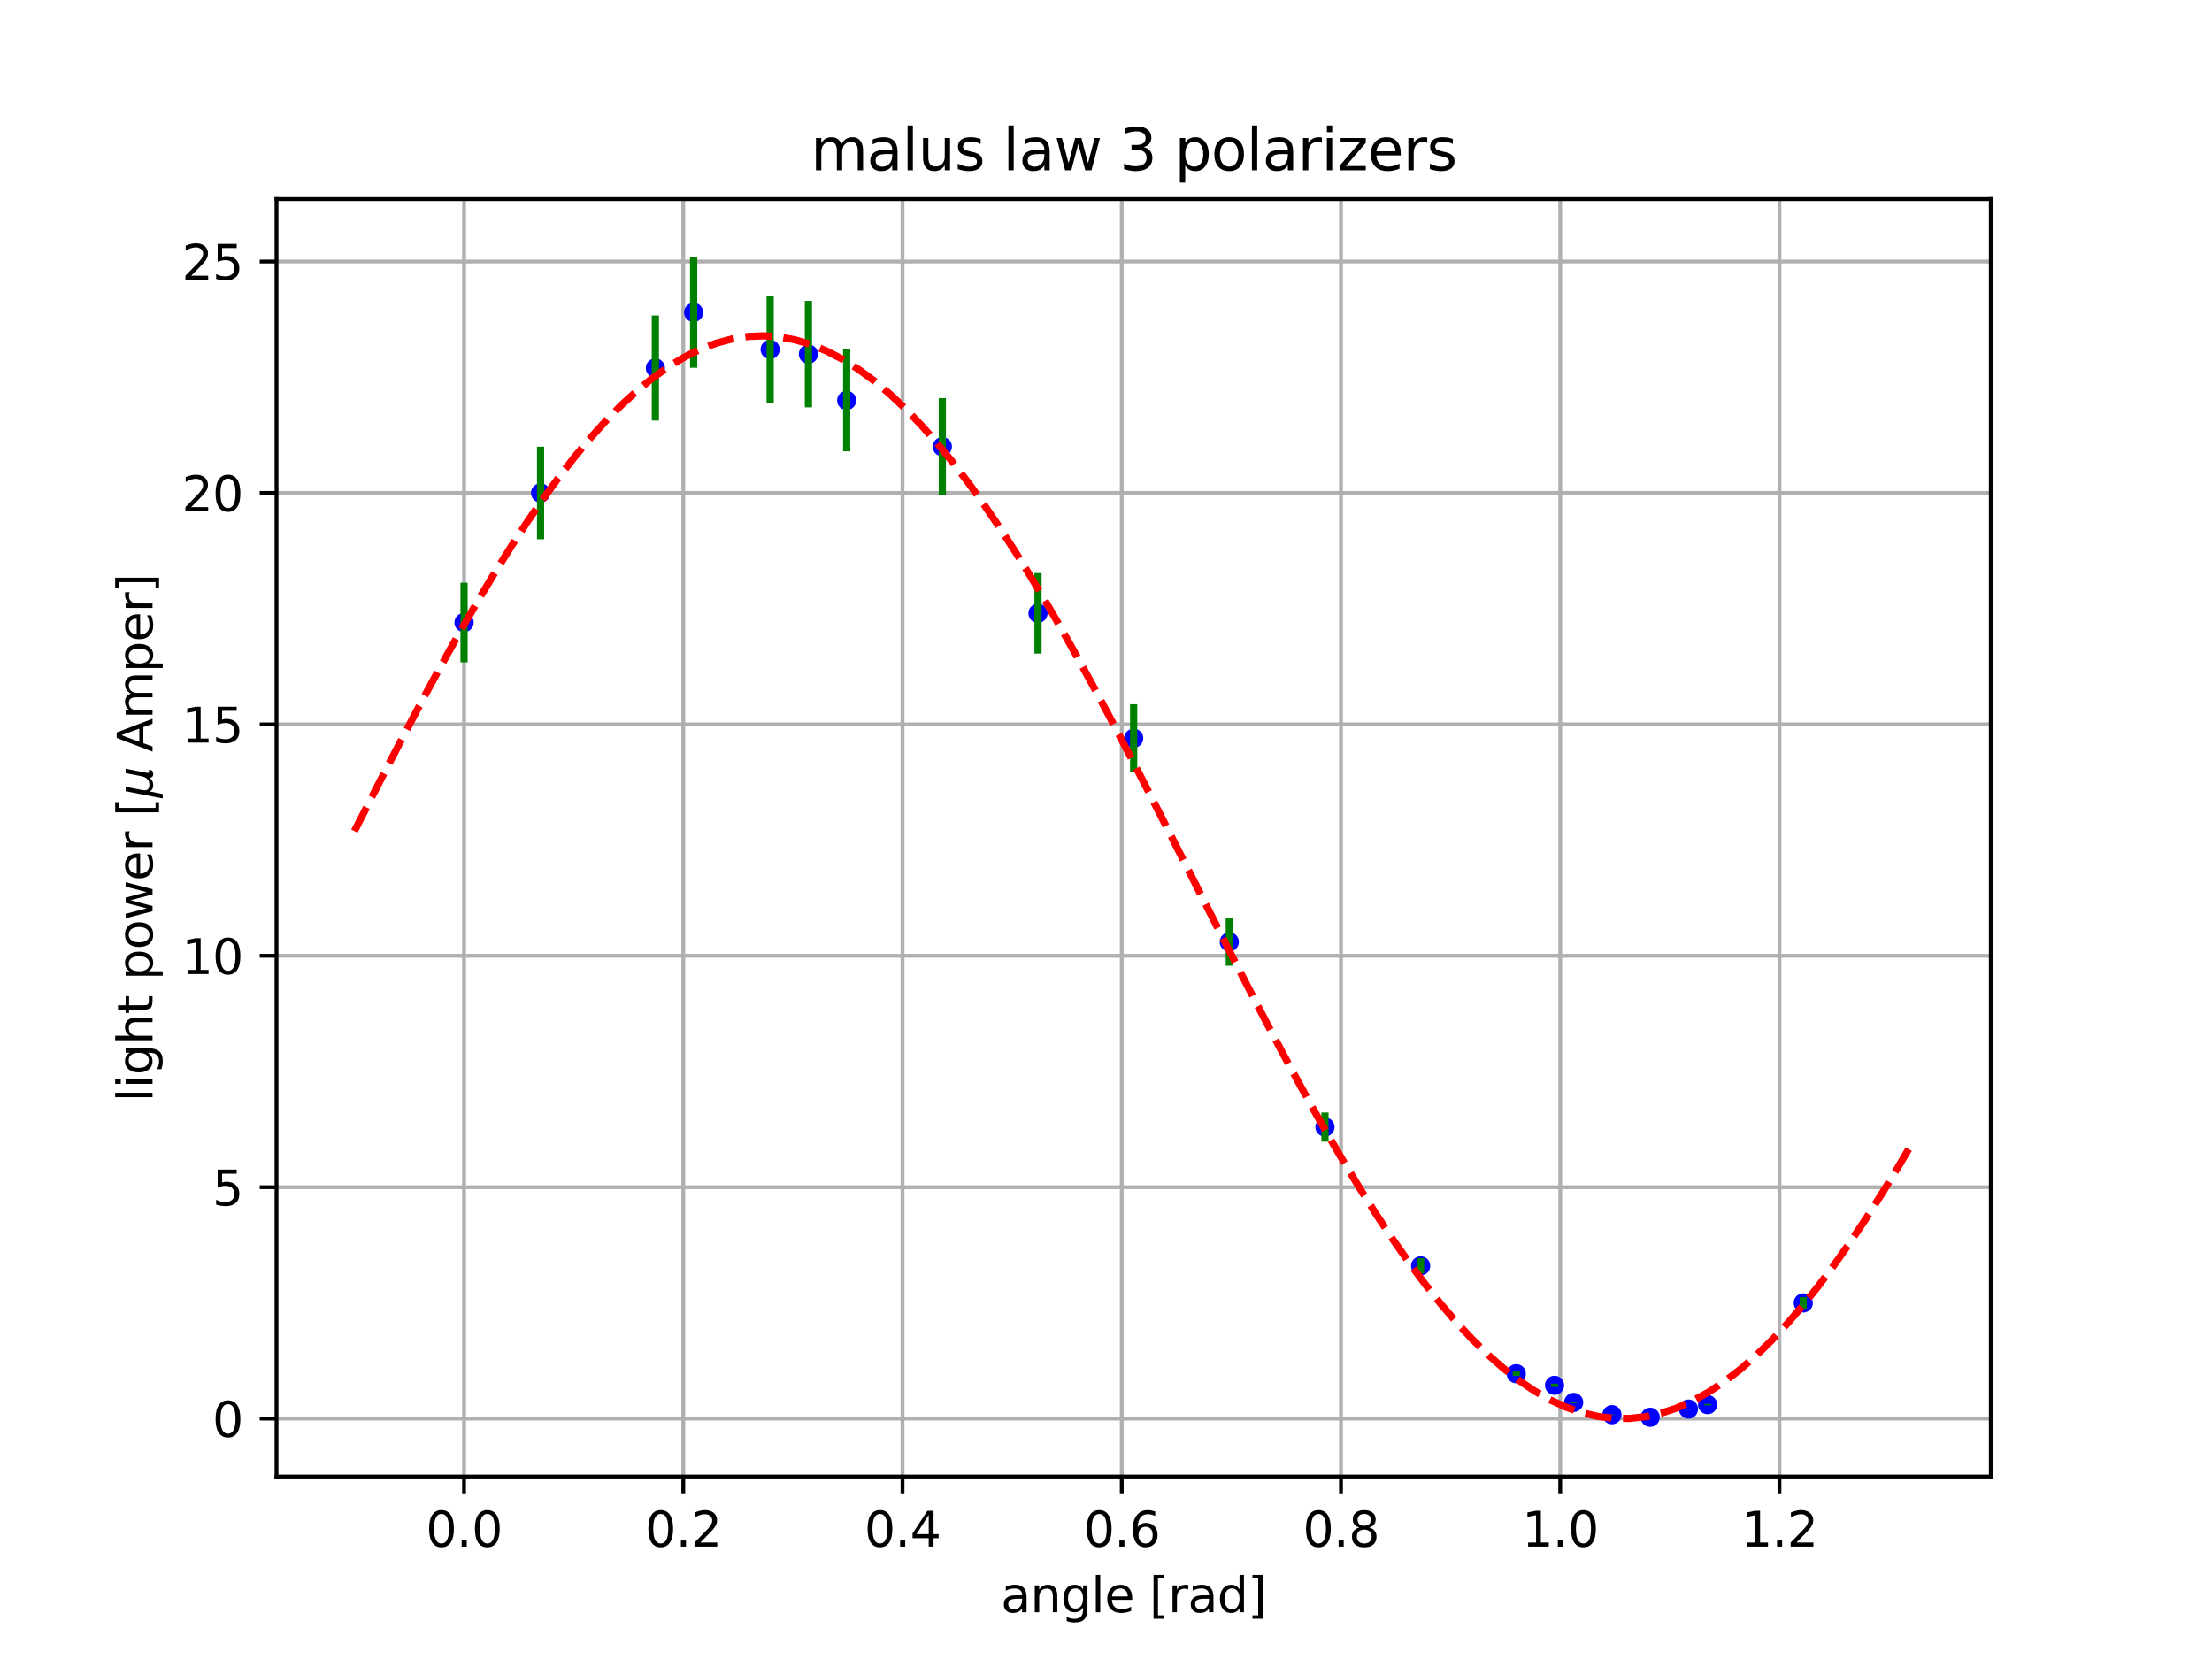 <?xml version="1.0" encoding="utf-8" standalone="no"?>
<!DOCTYPE svg PUBLIC "-//W3C//DTD SVG 1.1//EN"
  "http://www.w3.org/Graphics/SVG/1.1/DTD/svg11.dtd">
<svg xmlns:xlink="http://www.w3.org/1999/xlink" width="460.8pt" height="345.6pt" viewBox="0 0 460.8 345.6" xmlns="http://www.w3.org/2000/svg" version="1.1">
 <defs>
  <style type="text/css">*{stroke-linejoin: round; stroke-linecap: butt}</style>
 </defs>
 <g id="figure_1">
  <g id="patch_1">
   <path d="M 0 345.6 
L 460.8 345.6 
L 460.8 0 
L 0 0 
z
" style="fill: #ffffff"/>
  </g>
  <g id="axes_1">
   <g id="patch_2">
    <path d="M 57.6 307.584 
L 414.72 307.584 
L 414.72 41.472 
L 57.6 41.472 
z
" style="fill: #ffffff"/>
   </g>
   <g id="matplotlib.axis_1">
    <g id="xtick_1">
     <g id="line2d_1">
      <path d="M 96.668 307.584 
L 96.668 41.472 
" clip-path="url(#p6c8e87359f)" style="fill: none; stroke: #b0b0b0; stroke-width: 0.8; stroke-linecap: square"/>
     </g>
     <g id="line2d_2">
      <defs>
       <path id="m360d49ce2a" d="M 0 0 
L 0 3.5 
" style="stroke: #000000; stroke-width: 0.8"/>
      </defs>
      <g>
       <use xlink:href="#m360d49ce2a" x="96.668" y="307.584" style="stroke: #000000; stroke-width: 0.8"/>
      </g>
     </g>
     <g id="text_1">
      <!-- 0.0 -->
      <g transform="translate(88.716 322.182) scale(0.1 -0.1)">
       <defs>
        <path id="DejaVuSans-30" d="M 2034 4250 
Q 1547 4250 1301 3770 
Q 1056 3291 1056 2328 
Q 1056 1369 1301 889 
Q 1547 409 2034 409 
Q 2525 409 2770 889 
Q 3016 1369 3016 2328 
Q 3016 3291 2770 3770 
Q 2525 4250 2034 4250 
z
M 2034 4750 
Q 2819 4750 3233 4129 
Q 3647 3509 3647 2328 
Q 3647 1150 3233 529 
Q 2819 -91 2034 -91 
Q 1250 -91 836 529 
Q 422 1150 422 2328 
Q 422 3509 836 4129 
Q 1250 4750 2034 4750 
z
" transform="scale(0.016)"/>
        <path id="DejaVuSans-2e" d="M 684 794 
L 1344 794 
L 1344 0 
L 684 0 
L 684 794 
z
" transform="scale(0.016)"/>
       </defs>
       <use xlink:href="#DejaVuSans-30"/>
       <use xlink:href="#DejaVuSans-2e" x="63.623"/>
       <use xlink:href="#DejaVuSans-30" x="95.41"/>
      </g>
     </g>
    </g>
    <g id="xtick_2">
     <g id="line2d_3">
      <path d="M 142.338 307.584 
L 142.338 41.472 
" clip-path="url(#p6c8e87359f)" style="fill: none; stroke: #b0b0b0; stroke-width: 0.8; stroke-linecap: square"/>
     </g>
     <g id="line2d_4">
      <g>
       <use xlink:href="#m360d49ce2a" x="142.338" y="307.584" style="stroke: #000000; stroke-width: 0.8"/>
      </g>
     </g>
     <g id="text_2">
      <!-- 0.2 -->
      <g transform="translate(134.387 322.182) scale(0.1 -0.1)">
       <defs>
        <path id="DejaVuSans-32" d="M 1228 531 
L 3431 531 
L 3431 0 
L 469 0 
L 469 531 
Q 828 903 1448 1529 
Q 2069 2156 2228 2338 
Q 2531 2678 2651 2914 
Q 2772 3150 2772 3378 
Q 2772 3750 2511 3984 
Q 2250 4219 1831 4219 
Q 1534 4219 1204 4116 
Q 875 4013 500 3803 
L 500 4441 
Q 881 4594 1212 4672 
Q 1544 4750 1819 4750 
Q 2544 4750 2975 4387 
Q 3406 4025 3406 3419 
Q 3406 3131 3298 2873 
Q 3191 2616 2906 2266 
Q 2828 2175 2409 1742 
Q 1991 1309 1228 531 
z
" transform="scale(0.016)"/>
       </defs>
       <use xlink:href="#DejaVuSans-30"/>
       <use xlink:href="#DejaVuSans-2e" x="63.623"/>
       <use xlink:href="#DejaVuSans-32" x="95.41"/>
      </g>
     </g>
    </g>
    <g id="xtick_3">
     <g id="line2d_5">
      <path d="M 188.009 307.584 
L 188.009 41.472 
" clip-path="url(#p6c8e87359f)" style="fill: none; stroke: #b0b0b0; stroke-width: 0.8; stroke-linecap: square"/>
     </g>
     <g id="line2d_6">
      <g>
       <use xlink:href="#m360d49ce2a" x="188.009" y="307.584" style="stroke: #000000; stroke-width: 0.8"/>
      </g>
     </g>
     <g id="text_3">
      <!-- 0.4 -->
      <g transform="translate(180.057 322.182) scale(0.1 -0.1)">
       <defs>
        <path id="DejaVuSans-34" d="M 2419 4116 
L 825 1625 
L 2419 1625 
L 2419 4116 
z
M 2253 4666 
L 3047 4666 
L 3047 1625 
L 3713 1625 
L 3713 1100 
L 3047 1100 
L 3047 0 
L 2419 0 
L 2419 1100 
L 313 1100 
L 313 1709 
L 2253 4666 
z
" transform="scale(0.016)"/>
       </defs>
       <use xlink:href="#DejaVuSans-30"/>
       <use xlink:href="#DejaVuSans-2e" x="63.623"/>
       <use xlink:href="#DejaVuSans-34" x="95.41"/>
      </g>
     </g>
    </g>
    <g id="xtick_4">
     <g id="line2d_7">
      <path d="M 233.679 307.584 
L 233.679 41.472 
" clip-path="url(#p6c8e87359f)" style="fill: none; stroke: #b0b0b0; stroke-width: 0.8; stroke-linecap: square"/>
     </g>
     <g id="line2d_8">
      <g>
       <use xlink:href="#m360d49ce2a" x="233.679" y="307.584" style="stroke: #000000; stroke-width: 0.8"/>
      </g>
     </g>
     <g id="text_4">
      <!-- 0.6 -->
      <g transform="translate(225.727 322.182) scale(0.1 -0.1)">
       <defs>
        <path id="DejaVuSans-36" d="M 2113 2584 
Q 1688 2584 1439 2293 
Q 1191 2003 1191 1497 
Q 1191 994 1439 701 
Q 1688 409 2113 409 
Q 2538 409 2786 701 
Q 3034 994 3034 1497 
Q 3034 2003 2786 2293 
Q 2538 2584 2113 2584 
z
M 3366 4563 
L 3366 3988 
Q 3128 4100 2886 4159 
Q 2644 4219 2406 4219 
Q 1781 4219 1451 3797 
Q 1122 3375 1075 2522 
Q 1259 2794 1537 2939 
Q 1816 3084 2150 3084 
Q 2853 3084 3261 2657 
Q 3669 2231 3669 1497 
Q 3669 778 3244 343 
Q 2819 -91 2113 -91 
Q 1303 -91 875 529 
Q 447 1150 447 2328 
Q 447 3434 972 4092 
Q 1497 4750 2381 4750 
Q 2619 4750 2861 4703 
Q 3103 4656 3366 4563 
z
" transform="scale(0.016)"/>
       </defs>
       <use xlink:href="#DejaVuSans-30"/>
       <use xlink:href="#DejaVuSans-2e" x="63.623"/>
       <use xlink:href="#DejaVuSans-36" x="95.41"/>
      </g>
     </g>
    </g>
    <g id="xtick_5">
     <g id="line2d_9">
      <path d="M 279.349 307.584 
L 279.349 41.472 
" clip-path="url(#p6c8e87359f)" style="fill: none; stroke: #b0b0b0; stroke-width: 0.8; stroke-linecap: square"/>
     </g>
     <g id="line2d_10">
      <g>
       <use xlink:href="#m360d49ce2a" x="279.349" y="307.584" style="stroke: #000000; stroke-width: 0.8"/>
      </g>
     </g>
     <g id="text_5">
      <!-- 0.8 -->
      <g transform="translate(271.398 322.182) scale(0.1 -0.1)">
       <defs>
        <path id="DejaVuSans-38" d="M 2034 2216 
Q 1584 2216 1326 1975 
Q 1069 1734 1069 1313 
Q 1069 891 1326 650 
Q 1584 409 2034 409 
Q 2484 409 2743 651 
Q 3003 894 3003 1313 
Q 3003 1734 2745 1975 
Q 2488 2216 2034 2216 
z
M 1403 2484 
Q 997 2584 770 2862 
Q 544 3141 544 3541 
Q 544 4100 942 4425 
Q 1341 4750 2034 4750 
Q 2731 4750 3128 4425 
Q 3525 4100 3525 3541 
Q 3525 3141 3298 2862 
Q 3072 2584 2669 2484 
Q 3125 2378 3379 2068 
Q 3634 1759 3634 1313 
Q 3634 634 3220 271 
Q 2806 -91 2034 -91 
Q 1263 -91 848 271 
Q 434 634 434 1313 
Q 434 1759 690 2068 
Q 947 2378 1403 2484 
z
M 1172 3481 
Q 1172 3119 1398 2916 
Q 1625 2713 2034 2713 
Q 2441 2713 2670 2916 
Q 2900 3119 2900 3481 
Q 2900 3844 2670 4047 
Q 2441 4250 2034 4250 
Q 1625 4250 1398 4047 
Q 1172 3844 1172 3481 
z
" transform="scale(0.016)"/>
       </defs>
       <use xlink:href="#DejaVuSans-30"/>
       <use xlink:href="#DejaVuSans-2e" x="63.623"/>
       <use xlink:href="#DejaVuSans-38" x="95.41"/>
      </g>
     </g>
    </g>
    <g id="xtick_6">
     <g id="line2d_11">
      <path d="M 325.02 307.584 
L 325.02 41.472 
" clip-path="url(#p6c8e87359f)" style="fill: none; stroke: #b0b0b0; stroke-width: 0.8; stroke-linecap: square"/>
     </g>
     <g id="line2d_12">
      <g>
       <use xlink:href="#m360d49ce2a" x="325.02" y="307.584" style="stroke: #000000; stroke-width: 0.8"/>
      </g>
     </g>
     <g id="text_6">
      <!-- 1.0 -->
      <g transform="translate(317.068 322.182) scale(0.1 -0.1)">
       <defs>
        <path id="DejaVuSans-31" d="M 794 531 
L 1825 531 
L 1825 4091 
L 703 3866 
L 703 4441 
L 1819 4666 
L 2450 4666 
L 2450 531 
L 3481 531 
L 3481 0 
L 794 0 
L 794 531 
z
" transform="scale(0.016)"/>
       </defs>
       <use xlink:href="#DejaVuSans-31"/>
       <use xlink:href="#DejaVuSans-2e" x="63.623"/>
       <use xlink:href="#DejaVuSans-30" x="95.41"/>
      </g>
     </g>
    </g>
    <g id="xtick_7">
     <g id="line2d_13">
      <path d="M 370.69 307.584 
L 370.69 41.472 
" clip-path="url(#p6c8e87359f)" style="fill: none; stroke: #b0b0b0; stroke-width: 0.8; stroke-linecap: square"/>
     </g>
     <g id="line2d_14">
      <g>
       <use xlink:href="#m360d49ce2a" x="370.69" y="307.584" style="stroke: #000000; stroke-width: 0.8"/>
      </g>
     </g>
     <g id="text_7">
      <!-- 1.2 -->
      <g transform="translate(362.738 322.182) scale(0.1 -0.1)">
       <use xlink:href="#DejaVuSans-31"/>
       <use xlink:href="#DejaVuSans-2e" x="63.623"/>
       <use xlink:href="#DejaVuSans-32" x="95.41"/>
      </g>
     </g>
    </g>
    <g id="text_8">
     <!-- angle [rad] -->
     <g transform="translate(208.503 335.861) scale(0.1 -0.1)">
      <defs>
       <path id="DejaVuSans-61" d="M 2194 1759 
Q 1497 1759 1228 1600 
Q 959 1441 959 1056 
Q 959 750 1161 570 
Q 1363 391 1709 391 
Q 2188 391 2477 730 
Q 2766 1069 2766 1631 
L 2766 1759 
L 2194 1759 
z
M 3341 1997 
L 3341 0 
L 2766 0 
L 2766 531 
Q 2569 213 2275 61 
Q 1981 -91 1556 -91 
Q 1019 -91 701 211 
Q 384 513 384 1019 
Q 384 1609 779 1909 
Q 1175 2209 1959 2209 
L 2766 2209 
L 2766 2266 
Q 2766 2663 2505 2880 
Q 2244 3097 1772 3097 
Q 1472 3097 1187 3025 
Q 903 2953 641 2809 
L 641 3341 
Q 956 3463 1253 3523 
Q 1550 3584 1831 3584 
Q 2591 3584 2966 3190 
Q 3341 2797 3341 1997 
z
" transform="scale(0.016)"/>
       <path id="DejaVuSans-6e" d="M 3513 2113 
L 3513 0 
L 2938 0 
L 2938 2094 
Q 2938 2591 2744 2837 
Q 2550 3084 2163 3084 
Q 1697 3084 1428 2787 
Q 1159 2491 1159 1978 
L 1159 0 
L 581 0 
L 581 3500 
L 1159 3500 
L 1159 2956 
Q 1366 3272 1645 3428 
Q 1925 3584 2291 3584 
Q 2894 3584 3203 3211 
Q 3513 2838 3513 2113 
z
" transform="scale(0.016)"/>
       <path id="DejaVuSans-67" d="M 2906 1791 
Q 2906 2416 2648 2759 
Q 2391 3103 1925 3103 
Q 1463 3103 1205 2759 
Q 947 2416 947 1791 
Q 947 1169 1205 825 
Q 1463 481 1925 481 
Q 2391 481 2648 825 
Q 2906 1169 2906 1791 
z
M 3481 434 
Q 3481 -459 3084 -895 
Q 2688 -1331 1869 -1331 
Q 1566 -1331 1297 -1286 
Q 1028 -1241 775 -1147 
L 775 -588 
Q 1028 -725 1275 -790 
Q 1522 -856 1778 -856 
Q 2344 -856 2625 -561 
Q 2906 -266 2906 331 
L 2906 616 
Q 2728 306 2450 153 
Q 2172 0 1784 0 
Q 1141 0 747 490 
Q 353 981 353 1791 
Q 353 2603 747 3093 
Q 1141 3584 1784 3584 
Q 2172 3584 2450 3431 
Q 2728 3278 2906 2969 
L 2906 3500 
L 3481 3500 
L 3481 434 
z
" transform="scale(0.016)"/>
       <path id="DejaVuSans-6c" d="M 603 4863 
L 1178 4863 
L 1178 0 
L 603 0 
L 603 4863 
z
" transform="scale(0.016)"/>
       <path id="DejaVuSans-65" d="M 3597 1894 
L 3597 1613 
L 953 1613 
Q 991 1019 1311 708 
Q 1631 397 2203 397 
Q 2534 397 2845 478 
Q 3156 559 3463 722 
L 3463 178 
Q 3153 47 2828 -22 
Q 2503 -91 2169 -91 
Q 1331 -91 842 396 
Q 353 884 353 1716 
Q 353 2575 817 3079 
Q 1281 3584 2069 3584 
Q 2775 3584 3186 3129 
Q 3597 2675 3597 1894 
z
M 3022 2063 
Q 3016 2534 2758 2815 
Q 2500 3097 2075 3097 
Q 1594 3097 1305 2825 
Q 1016 2553 972 2059 
L 3022 2063 
z
" transform="scale(0.016)"/>
       <path id="DejaVuSans-20" transform="scale(0.016)"/>
       <path id="DejaVuSans-5b" d="M 550 4863 
L 1875 4863 
L 1875 4416 
L 1125 4416 
L 1125 -397 
L 1875 -397 
L 1875 -844 
L 550 -844 
L 550 4863 
z
" transform="scale(0.016)"/>
       <path id="DejaVuSans-72" d="M 2631 2963 
Q 2534 3019 2420 3045 
Q 2306 3072 2169 3072 
Q 1681 3072 1420 2755 
Q 1159 2438 1159 1844 
L 1159 0 
L 581 0 
L 581 3500 
L 1159 3500 
L 1159 2956 
Q 1341 3275 1631 3429 
Q 1922 3584 2338 3584 
Q 2397 3584 2469 3576 
Q 2541 3569 2628 3553 
L 2631 2963 
z
" transform="scale(0.016)"/>
       <path id="DejaVuSans-64" d="M 2906 2969 
L 2906 4863 
L 3481 4863 
L 3481 0 
L 2906 0 
L 2906 525 
Q 2725 213 2448 61 
Q 2172 -91 1784 -91 
Q 1150 -91 751 415 
Q 353 922 353 1747 
Q 353 2572 751 3078 
Q 1150 3584 1784 3584 
Q 2172 3584 2448 3432 
Q 2725 3281 2906 2969 
z
M 947 1747 
Q 947 1113 1208 752 
Q 1469 391 1925 391 
Q 2381 391 2643 752 
Q 2906 1113 2906 1747 
Q 2906 2381 2643 2742 
Q 2381 3103 1925 3103 
Q 1469 3103 1208 2742 
Q 947 2381 947 1747 
z
" transform="scale(0.016)"/>
       <path id="DejaVuSans-5d" d="M 1947 4863 
L 1947 -844 
L 622 -844 
L 622 -397 
L 1369 -397 
L 1369 4416 
L 622 4416 
L 622 4863 
L 1947 4863 
z
" transform="scale(0.016)"/>
      </defs>
      <use xlink:href="#DejaVuSans-61"/>
      <use xlink:href="#DejaVuSans-6e" x="61.279"/>
      <use xlink:href="#DejaVuSans-67" x="124.658"/>
      <use xlink:href="#DejaVuSans-6c" x="188.135"/>
      <use xlink:href="#DejaVuSans-65" x="215.918"/>
      <use xlink:href="#DejaVuSans-20" x="277.441"/>
      <use xlink:href="#DejaVuSans-5b" x="309.229"/>
      <use xlink:href="#DejaVuSans-72" x="348.242"/>
      <use xlink:href="#DejaVuSans-61" x="389.355"/>
      <use xlink:href="#DejaVuSans-64" x="450.635"/>
      <use xlink:href="#DejaVuSans-5d" x="514.111"/>
     </g>
    </g>
   </g>
   <g id="matplotlib.axis_2">
    <g id="ytick_1">
     <g id="line2d_15">
      <path d="M 57.6 295.525 
L 414.72 295.525 
" clip-path="url(#p6c8e87359f)" style="fill: none; stroke: #b0b0b0; stroke-width: 0.8; stroke-linecap: square"/>
     </g>
     <g id="line2d_16">
      <defs>
       <path id="m38d49de678" d="M 0 0 
L -3.5 0 
" style="stroke: #000000; stroke-width: 0.8"/>
      </defs>
      <g>
       <use xlink:href="#m38d49de678" x="57.6" y="295.525" style="stroke: #000000; stroke-width: 0.8"/>
      </g>
     </g>
     <g id="text_9">
      <!-- 0 -->
      <g transform="translate(44.237 299.325) scale(0.1 -0.1)">
       <use xlink:href="#DejaVuSans-30"/>
      </g>
     </g>
    </g>
    <g id="ytick_2">
     <g id="line2d_17">
      <path d="M 57.6 247.317 
L 414.72 247.317 
" clip-path="url(#p6c8e87359f)" style="fill: none; stroke: #b0b0b0; stroke-width: 0.8; stroke-linecap: square"/>
     </g>
     <g id="line2d_18">
      <g>
       <use xlink:href="#m38d49de678" x="57.6" y="247.317" style="stroke: #000000; stroke-width: 0.8"/>
      </g>
     </g>
     <g id="text_10">
      <!-- 5 -->
      <g transform="translate(44.237 251.116) scale(0.1 -0.1)">
       <defs>
        <path id="DejaVuSans-35" d="M 691 4666 
L 3169 4666 
L 3169 4134 
L 1269 4134 
L 1269 2991 
Q 1406 3038 1543 3061 
Q 1681 3084 1819 3084 
Q 2600 3084 3056 2656 
Q 3513 2228 3513 1497 
Q 3513 744 3044 326 
Q 2575 -91 1722 -91 
Q 1428 -91 1123 -41 
Q 819 9 494 109 
L 494 744 
Q 775 591 1075 516 
Q 1375 441 1709 441 
Q 2250 441 2565 725 
Q 2881 1009 2881 1497 
Q 2881 1984 2565 2268 
Q 2250 2553 1709 2553 
Q 1456 2553 1204 2497 
Q 953 2441 691 2322 
L 691 4666 
z
" transform="scale(0.016)"/>
       </defs>
       <use xlink:href="#DejaVuSans-35"/>
      </g>
     </g>
    </g>
    <g id="ytick_3">
     <g id="line2d_19">
      <path d="M 57.6 199.108 
L 414.72 199.108 
" clip-path="url(#p6c8e87359f)" style="fill: none; stroke: #b0b0b0; stroke-width: 0.8; stroke-linecap: square"/>
     </g>
     <g id="line2d_20">
      <g>
       <use xlink:href="#m38d49de678" x="57.6" y="199.108" style="stroke: #000000; stroke-width: 0.8"/>
      </g>
     </g>
     <g id="text_11">
      <!-- 10 -->
      <g transform="translate(37.875 202.907) scale(0.1 -0.1)">
       <use xlink:href="#DejaVuSans-31"/>
       <use xlink:href="#DejaVuSans-30" x="63.623"/>
      </g>
     </g>
    </g>
    <g id="ytick_4">
     <g id="line2d_21">
      <path d="M 57.6 150.899 
L 414.72 150.899 
" clip-path="url(#p6c8e87359f)" style="fill: none; stroke: #b0b0b0; stroke-width: 0.8; stroke-linecap: square"/>
     </g>
     <g id="line2d_22">
      <g>
       <use xlink:href="#m38d49de678" x="57.6" y="150.899" style="stroke: #000000; stroke-width: 0.8"/>
      </g>
     </g>
     <g id="text_12">
      <!-- 15 -->
      <g transform="translate(37.875 154.698) scale(0.1 -0.1)">
       <use xlink:href="#DejaVuSans-31"/>
       <use xlink:href="#DejaVuSans-35" x="63.623"/>
      </g>
     </g>
    </g>
    <g id="ytick_5">
     <g id="line2d_23">
      <path d="M 57.6 102.69 
L 414.72 102.69 
" clip-path="url(#p6c8e87359f)" style="fill: none; stroke: #b0b0b0; stroke-width: 0.8; stroke-linecap: square"/>
     </g>
     <g id="line2d_24">
      <g>
       <use xlink:href="#m38d49de678" x="57.6" y="102.69" style="stroke: #000000; stroke-width: 0.8"/>
      </g>
     </g>
     <g id="text_13">
      <!-- 20 -->
      <g transform="translate(37.875 106.49) scale(0.1 -0.1)">
       <use xlink:href="#DejaVuSans-32"/>
       <use xlink:href="#DejaVuSans-30" x="63.623"/>
      </g>
     </g>
    </g>
    <g id="ytick_6">
     <g id="line2d_25">
      <path d="M 57.6 54.482 
L 414.72 54.482 
" clip-path="url(#p6c8e87359f)" style="fill: none; stroke: #b0b0b0; stroke-width: 0.8; stroke-linecap: square"/>
     </g>
     <g id="line2d_26">
      <g>
       <use xlink:href="#m38d49de678" x="57.6" y="54.482" style="stroke: #000000; stroke-width: 0.8"/>
      </g>
     </g>
     <g id="text_14">
      <!-- 25 -->
      <g transform="translate(37.875 58.281) scale(0.1 -0.1)">
       <use xlink:href="#DejaVuSans-32"/>
       <use xlink:href="#DejaVuSans-35" x="63.623"/>
      </g>
     </g>
    </g>
    <g id="text_15">
     <!-- light power [$\mu$ Amper] -->
     <g transform="translate(31.775 229.528) rotate(-90) scale(0.1 -0.1)">
      <defs>
       <path id="DejaVuSans-69" d="M 603 3500 
L 1178 3500 
L 1178 0 
L 603 0 
L 603 3500 
z
M 603 4863 
L 1178 4863 
L 1178 4134 
L 603 4134 
L 603 4863 
z
" transform="scale(0.016)"/>
       <path id="DejaVuSans-68" d="M 3513 2113 
L 3513 0 
L 2938 0 
L 2938 2094 
Q 2938 2591 2744 2837 
Q 2550 3084 2163 3084 
Q 1697 3084 1428 2787 
Q 1159 2491 1159 1978 
L 1159 0 
L 581 0 
L 581 4863 
L 1159 4863 
L 1159 2956 
Q 1366 3272 1645 3428 
Q 1925 3584 2291 3584 
Q 2894 3584 3203 3211 
Q 3513 2838 3513 2113 
z
" transform="scale(0.016)"/>
       <path id="DejaVuSans-74" d="M 1172 4494 
L 1172 3500 
L 2356 3500 
L 2356 3053 
L 1172 3053 
L 1172 1153 
Q 1172 725 1289 603 
Q 1406 481 1766 481 
L 2356 481 
L 2356 0 
L 1766 0 
Q 1100 0 847 248 
Q 594 497 594 1153 
L 594 3053 
L 172 3053 
L 172 3500 
L 594 3500 
L 594 4494 
L 1172 4494 
z
" transform="scale(0.016)"/>
       <path id="DejaVuSans-70" d="M 1159 525 
L 1159 -1331 
L 581 -1331 
L 581 3500 
L 1159 3500 
L 1159 2969 
Q 1341 3281 1617 3432 
Q 1894 3584 2278 3584 
Q 2916 3584 3314 3078 
Q 3713 2572 3713 1747 
Q 3713 922 3314 415 
Q 2916 -91 2278 -91 
Q 1894 -91 1617 61 
Q 1341 213 1159 525 
z
M 3116 1747 
Q 3116 2381 2855 2742 
Q 2594 3103 2138 3103 
Q 1681 3103 1420 2742 
Q 1159 2381 1159 1747 
Q 1159 1113 1420 752 
Q 1681 391 2138 391 
Q 2594 391 2855 752 
Q 3116 1113 3116 1747 
z
" transform="scale(0.016)"/>
       <path id="DejaVuSans-6f" d="M 1959 3097 
Q 1497 3097 1228 2736 
Q 959 2375 959 1747 
Q 959 1119 1226 758 
Q 1494 397 1959 397 
Q 2419 397 2687 759 
Q 2956 1122 2956 1747 
Q 2956 2369 2687 2733 
Q 2419 3097 1959 3097 
z
M 1959 3584 
Q 2709 3584 3137 3096 
Q 3566 2609 3566 1747 
Q 3566 888 3137 398 
Q 2709 -91 1959 -91 
Q 1206 -91 779 398 
Q 353 888 353 1747 
Q 353 2609 779 3096 
Q 1206 3584 1959 3584 
z
" transform="scale(0.016)"/>
       <path id="DejaVuSans-77" d="M 269 3500 
L 844 3500 
L 1563 769 
L 2278 3500 
L 2956 3500 
L 3675 769 
L 4391 3500 
L 4966 3500 
L 4050 0 
L 3372 0 
L 2619 2869 
L 1863 0 
L 1184 0 
L 269 3500 
z
" transform="scale(0.016)"/>
       <path id="DejaVuSans-Oblique-3bc" d="M -84 -1331 
L 856 3500 
L 1434 3500 
L 1009 1322 
Q 997 1256 987 1175 
Q 978 1094 978 1013 
Q 978 722 1161 565 
Q 1344 409 1684 409 
Q 2147 409 2431 671 
Q 2716 934 2816 1459 
L 3213 3500 
L 3788 3500 
L 3266 809 
Q 3253 750 3248 706 
Q 3244 663 3244 628 
Q 3244 531 3283 486 
Q 3322 441 3406 441 
Q 3438 441 3492 456 
Q 3547 472 3647 513 
L 3559 50 
Q 3422 -19 3297 -55 
Q 3172 -91 3053 -91 
Q 2847 -91 2730 40 
Q 2613 172 2613 403 
Q 2438 153 2195 31 
Q 1953 -91 1625 -91 
Q 1334 -91 1117 43 
Q 900 178 831 397 
L 494 -1331 
L -84 -1331 
z
" transform="scale(0.016)"/>
       <path id="DejaVuSans-41" d="M 2188 4044 
L 1331 1722 
L 3047 1722 
L 2188 4044 
z
M 1831 4666 
L 2547 4666 
L 4325 0 
L 3669 0 
L 3244 1197 
L 1141 1197 
L 716 0 
L 50 0 
L 1831 4666 
z
" transform="scale(0.016)"/>
       <path id="DejaVuSans-6d" d="M 3328 2828 
Q 3544 3216 3844 3400 
Q 4144 3584 4550 3584 
Q 5097 3584 5394 3201 
Q 5691 2819 5691 2113 
L 5691 0 
L 5113 0 
L 5113 2094 
Q 5113 2597 4934 2840 
Q 4756 3084 4391 3084 
Q 3944 3084 3684 2787 
Q 3425 2491 3425 1978 
L 3425 0 
L 2847 0 
L 2847 2094 
Q 2847 2600 2669 2842 
Q 2491 3084 2119 3084 
Q 1678 3084 1418 2786 
Q 1159 2488 1159 1978 
L 1159 0 
L 581 0 
L 581 3500 
L 1159 3500 
L 1159 2956 
Q 1356 3278 1631 3431 
Q 1906 3584 2284 3584 
Q 2666 3584 2933 3390 
Q 3200 3197 3328 2828 
z
" transform="scale(0.016)"/>
      </defs>
      <use xlink:href="#DejaVuSans-6c" transform="translate(0 0.016)"/>
      <use xlink:href="#DejaVuSans-69" transform="translate(27.783 0.016)"/>
      <use xlink:href="#DejaVuSans-67" transform="translate(55.566 0.016)"/>
      <use xlink:href="#DejaVuSans-68" transform="translate(119.043 0.016)"/>
      <use xlink:href="#DejaVuSans-74" transform="translate(182.422 0.016)"/>
      <use xlink:href="#DejaVuSans-20" transform="translate(221.631 0.016)"/>
      <use xlink:href="#DejaVuSans-70" transform="translate(253.418 0.016)"/>
      <use xlink:href="#DejaVuSans-6f" transform="translate(316.895 0.016)"/>
      <use xlink:href="#DejaVuSans-77" transform="translate(378.076 0.016)"/>
      <use xlink:href="#DejaVuSans-65" transform="translate(459.863 0.016)"/>
      <use xlink:href="#DejaVuSans-72" transform="translate(521.387 0.016)"/>
      <use xlink:href="#DejaVuSans-20" transform="translate(562.5 0.016)"/>
      <use xlink:href="#DejaVuSans-5b" transform="translate(594.287 0.016)"/>
      <use xlink:href="#DejaVuSans-Oblique-3bc" transform="translate(633.301 0.016)"/>
      <use xlink:href="#DejaVuSans-20" transform="translate(696.924 0.016)"/>
      <use xlink:href="#DejaVuSans-41" transform="translate(728.711 0.016)"/>
      <use xlink:href="#DejaVuSans-6d" transform="translate(797.119 0.016)"/>
      <use xlink:href="#DejaVuSans-70" transform="translate(894.531 0.016)"/>
      <use xlink:href="#DejaVuSans-65" transform="translate(958.008 0.016)"/>
      <use xlink:href="#DejaVuSans-72" transform="translate(1019.531 0.016)"/>
      <use xlink:href="#DejaVuSans-5d" transform="translate(1060.645 0.016)"/>
     </g>
    </g>
   </g>
   <g id="line2d_27">
    <defs>
     <path id="m36dc3129a8" d="M 0 1.5 
C 0.398 1.5 0.779 1.342 1.061 1.061 
C 1.342 0.779 1.5 0.398 1.5 0 
C 1.5 -0.398 1.342 -0.779 1.061 -1.061 
C 0.779 -1.342 0.398 -1.5 0 -1.5 
C -0.398 -1.5 -0.779 -1.342 -1.061 -1.061 
C -1.342 -0.779 -1.5 -0.398 -1.5 0 
C -1.5 0.398 -1.342 0.779 -1.061 1.061 
C -0.779 1.342 -0.398 1.5 0 1.5 
z
" style="stroke: #0000ff"/>
    </defs>
    <g clip-path="url(#p6c8e87359f)">
     <use xlink:href="#m36dc3129a8" x="96.668" y="129.689" style="fill: #0000ff; stroke: #0000ff"/>
     <use xlink:href="#m36dc3129a8" x="112.61" y="102.693" style="fill: #0000ff; stroke: #0000ff"/>
     <use xlink:href="#m36dc3129a8" x="136.523" y="76.66" style="fill: #0000ff; stroke: #0000ff"/>
     <use xlink:href="#m36dc3129a8" x="144.494" y="65.09" style="fill: #0000ff; stroke: #0000ff"/>
     <use xlink:href="#m36dc3129a8" x="160.436" y="72.803" style="fill: #0000ff; stroke: #0000ff"/>
     <use xlink:href="#m36dc3129a8" x="168.407" y="73.767" style="fill: #0000ff; stroke: #0000ff"/>
     <use xlink:href="#m36dc3129a8" x="176.378" y="83.409" style="fill: #0000ff; stroke: #0000ff"/>
     <use xlink:href="#m36dc3129a8" x="196.305" y="93.051" style="fill: #0000ff; stroke: #0000ff"/>
     <use xlink:href="#m36dc3129a8" x="216.233" y="127.761" style="fill: #0000ff; stroke: #0000ff"/>
     <use xlink:href="#m36dc3129a8" x="236.16" y="153.794" style="fill: #0000ff; stroke: #0000ff"/>
     <use xlink:href="#m36dc3129a8" x="256.087" y="196.218" style="fill: #0000ff; stroke: #0000ff"/>
     <use xlink:href="#m36dc3129a8" x="276.015" y="234.785" style="fill: #0000ff; stroke: #0000ff"/>
     <use xlink:href="#m36dc3129a8" x="295.942" y="263.71" style="fill: #0000ff; stroke: #0000ff"/>
     <use xlink:href="#m36dc3129a8" x="315.87" y="286.175" style="fill: #0000ff; stroke: #0000ff"/>
     <use xlink:href="#m36dc3129a8" x="323.841" y="288.586" style="fill: #0000ff; stroke: #0000ff"/>
     <use xlink:href="#m36dc3129a8" x="327.826" y="292.153" style="fill: #0000ff; stroke: #0000ff"/>
     <use xlink:href="#m36dc3129a8" x="335.797" y="294.708" style="fill: #0000ff; stroke: #0000ff"/>
     <use xlink:href="#m36dc3129a8" x="343.768" y="295.248" style="fill: #0000ff; stroke: #0000ff"/>
     <use xlink:href="#m36dc3129a8" x="351.739" y="293.541" style="fill: #0000ff; stroke: #0000ff"/>
     <use xlink:href="#m36dc3129a8" x="355.725" y="292.616" style="fill: #0000ff; stroke: #0000ff"/>
     <use xlink:href="#m36dc3129a8" x="375.652" y="271.423" style="fill: #0000ff; stroke: #0000ff"/>
    </g>
   </g>
   <g id="LineCollection_1">
    <path d="M 96.668 129.689 
L 96.668 129.689 
" clip-path="url(#p6c8e87359f)" style="fill: none; stroke: #008000; stroke-width: 1.5"/>
    <path d="M 112.61 102.693 
L 112.61 102.693 
" clip-path="url(#p6c8e87359f)" style="fill: none; stroke: #008000; stroke-width: 1.5"/>
    <path d="M 136.523 76.66 
L 136.523 76.66 
" clip-path="url(#p6c8e87359f)" style="fill: none; stroke: #008000; stroke-width: 1.5"/>
    <path d="M 144.494 65.09 
L 144.494 65.09 
" clip-path="url(#p6c8e87359f)" style="fill: none; stroke: #008000; stroke-width: 1.5"/>
    <path d="M 160.436 72.803 
L 160.436 72.803 
" clip-path="url(#p6c8e87359f)" style="fill: none; stroke: #008000; stroke-width: 1.5"/>
    <path d="M 168.407 73.767 
L 168.407 73.767 
" clip-path="url(#p6c8e87359f)" style="fill: none; stroke: #008000; stroke-width: 1.5"/>
    <path d="M 176.378 83.409 
L 176.378 83.409 
" clip-path="url(#p6c8e87359f)" style="fill: none; stroke: #008000; stroke-width: 1.5"/>
    <path d="M 196.305 93.051 
L 196.305 93.051 
" clip-path="url(#p6c8e87359f)" style="fill: none; stroke: #008000; stroke-width: 1.5"/>
    <path d="M 216.233 127.761 
L 216.233 127.761 
" clip-path="url(#p6c8e87359f)" style="fill: none; stroke: #008000; stroke-width: 1.5"/>
    <path d="M 236.16 153.794 
L 236.16 153.794 
" clip-path="url(#p6c8e87359f)" style="fill: none; stroke: #008000; stroke-width: 1.5"/>
    <path d="M 256.087 196.218 
L 256.087 196.218 
" clip-path="url(#p6c8e87359f)" style="fill: none; stroke: #008000; stroke-width: 1.5"/>
    <path d="M 276.015 234.785 
L 276.015 234.785 
" clip-path="url(#p6c8e87359f)" style="fill: none; stroke: #008000; stroke-width: 1.5"/>
    <path d="M 295.942 263.71 
L 295.942 263.71 
" clip-path="url(#p6c8e87359f)" style="fill: none; stroke: #008000; stroke-width: 1.5"/>
    <path d="M 315.87 286.175 
L 315.87 286.175 
" clip-path="url(#p6c8e87359f)" style="fill: none; stroke: #008000; stroke-width: 1.5"/>
    <path d="M 323.841 288.586 
L 323.841 288.586 
" clip-path="url(#p6c8e87359f)" style="fill: none; stroke: #008000; stroke-width: 1.5"/>
    <path d="M 327.826 292.153 
L 327.826 292.153 
" clip-path="url(#p6c8e87359f)" style="fill: none; stroke: #008000; stroke-width: 1.5"/>
    <path d="M 335.797 294.708 
L 335.797 294.708 
" clip-path="url(#p6c8e87359f)" style="fill: none; stroke: #008000; stroke-width: 1.5"/>
    <path d="M 343.768 295.248 
L 343.768 295.248 
" clip-path="url(#p6c8e87359f)" style="fill: none; stroke: #008000; stroke-width: 1.5"/>
    <path d="M 351.739 293.541 
L 351.739 293.541 
" clip-path="url(#p6c8e87359f)" style="fill: none; stroke: #008000; stroke-width: 1.5"/>
    <path d="M 355.725 292.616 
L 355.725 292.616 
" clip-path="url(#p6c8e87359f)" style="fill: none; stroke: #008000; stroke-width: 1.5"/>
    <path d="M 375.652 271.423 
L 375.652 271.423 
" clip-path="url(#p6c8e87359f)" style="fill: none; stroke: #008000; stroke-width: 1.5"/>
   </g>
   <g id="LineCollection_2">
    <path d="M 96.668 137.981 
L 96.668 121.398 
" clip-path="url(#p6c8e87359f)" style="fill: none; stroke: #008000; stroke-width: 1.5"/>
    <path d="M 112.61 112.334 
L 112.61 93.051 
" clip-path="url(#p6c8e87359f)" style="fill: none; stroke: #008000; stroke-width: 1.5"/>
    <path d="M 136.523 87.603 
L 136.523 65.717 
" clip-path="url(#p6c8e87359f)" style="fill: none; stroke: #008000; stroke-width: 1.5"/>
    <path d="M 144.494 76.612 
L 144.494 53.568 
" clip-path="url(#p6c8e87359f)" style="fill: none; stroke: #008000; stroke-width: 1.5"/>
    <path d="M 160.436 83.939 
L 160.436 61.667 
" clip-path="url(#p6c8e87359f)" style="fill: none; stroke: #008000; stroke-width: 1.5"/>
    <path d="M 168.407 84.855 
L 168.407 62.679 
" clip-path="url(#p6c8e87359f)" style="fill: none; stroke: #008000; stroke-width: 1.5"/>
    <path d="M 176.378 94.015 
L 176.378 72.803 
" clip-path="url(#p6c8e87359f)" style="fill: none; stroke: #008000; stroke-width: 1.5"/>
    <path d="M 196.305 103.175 
L 196.305 82.927 
" clip-path="url(#p6c8e87359f)" style="fill: none; stroke: #008000; stroke-width: 1.5"/>
    <path d="M 216.233 136.149 
L 216.233 119.373 
" clip-path="url(#p6c8e87359f)" style="fill: none; stroke: #008000; stroke-width: 1.5"/>
    <path d="M 236.16 160.88 
L 236.16 146.707 
" clip-path="url(#p6c8e87359f)" style="fill: none; stroke: #008000; stroke-width: 1.5"/>
    <path d="M 256.087 201.183 
L 256.087 191.252 
" clip-path="url(#p6c8e87359f)" style="fill: none; stroke: #008000; stroke-width: 1.5"/>
    <path d="M 276.015 237.822 
L 276.015 231.748 
" clip-path="url(#p6c8e87359f)" style="fill: none; stroke: #008000; stroke-width: 1.5"/>
    <path d="M 295.942 265.301 
L 295.942 262.119 
" clip-path="url(#p6c8e87359f)" style="fill: none; stroke: #008000; stroke-width: 1.5"/>
    <path d="M 315.87 286.643 
L 315.87 285.708 
" clip-path="url(#p6c8e87359f)" style="fill: none; stroke: #008000; stroke-width: 1.5"/>
    <path d="M 323.841 288.933 
L 323.841 288.239 
" clip-path="url(#p6c8e87359f)" style="fill: none; stroke: #008000; stroke-width: 1.5"/>
    <path d="M 327.826 292.322 
L 327.826 291.984 
" clip-path="url(#p6c8e87359f)" style="fill: none; stroke: #008000; stroke-width: 1.5"/>
    <path d="M 335.797 294.749 
L 335.797 294.667 
" clip-path="url(#p6c8e87359f)" style="fill: none; stroke: #008000; stroke-width: 1.5"/>
    <path d="M 343.768 295.262 
L 343.768 295.234 
" clip-path="url(#p6c8e87359f)" style="fill: none; stroke: #008000; stroke-width: 1.5"/>
    <path d="M 351.739 293.641 
L 351.739 293.442 
" clip-path="url(#p6c8e87359f)" style="fill: none; stroke: #008000; stroke-width: 1.5"/>
    <path d="M 355.725 292.761 
L 355.725 292.47 
" clip-path="url(#p6c8e87359f)" style="fill: none; stroke: #008000; stroke-width: 1.5"/>
    <path d="M 375.652 272.628 
L 375.652 270.218 
" clip-path="url(#p6c8e87359f)" style="fill: none; stroke: #008000; stroke-width: 1.5"/>
   </g>
   <g id="line2d_28">
    <path d="M 73.833 173.143 
L 77.112 166.707 
L 80.391 160.324 
L 83.671 154.015 
L 86.95 147.8 
L 90.229 141.701 
L 93.509 135.738 
L 96.788 129.929 
L 100.067 124.294 
L 103.347 118.853 
L 106.626 113.622 
L 109.905 108.619 
L 113.185 103.861 
L 116.464 99.363 
L 119.743 95.139 
L 123.023 91.205 
L 126.302 87.573 
L 129.581 84.255 
L 132.861 81.262 
L 136.14 78.603 
L 139.42 76.288 
L 142.699 74.324 
L 145.978 72.718 
L 149.258 71.475 
L 152.537 70.598 
L 155.816 70.092 
L 159.096 69.957 
L 162.375 70.195 
L 165.654 70.803 
L 168.934 71.781 
L 172.213 73.125 
L 175.492 74.831 
L 178.772 76.892 
L 182.051 79.303 
L 185.33 82.055 
L 188.61 85.139 
L 191.889 88.545 
L 195.168 92.262 
L 198.448 96.277 
L 201.727 100.577 
L 205.006 105.149 
L 208.286 109.976 
L 211.565 115.044 
L 214.844 120.335 
L 218.124 125.831 
L 221.403 131.516 
L 224.682 137.369 
L 227.962 143.372 
L 231.241 149.505 
L 234.52 155.748 
L 237.8 162.08 
L 241.079 168.479 
L 244.358 174.926 
L 247.638 181.399 
L 250.917 187.876 
L 254.196 194.336 
L 257.476 200.758 
L 260.755 207.12 
L 264.034 213.402 
L 267.314 219.583 
L 270.593 225.642 
L 273.872 231.56 
L 277.152 237.316 
L 280.431 242.893 
L 283.71 248.271 
L 286.99 253.433 
L 290.269 258.362 
L 293.548 263.041 
L 296.828 267.456 
L 300.107 271.591 
L 303.386 275.433 
L 306.666 278.969 
L 309.945 282.187 
L 313.224 285.078 
L 316.504 287.631 
L 319.783 289.838 
L 323.062 291.692 
L 326.342 293.186 
L 329.621 294.316 
L 332.9 295.077 
L 336.18 295.469 
L 339.459 295.488 
L 342.739 295.135 
L 346.018 294.412 
L 349.297 293.32 
L 352.577 291.864 
L 355.856 290.047 
L 359.135 287.877 
L 362.415 285.359 
L 365.694 282.503 
L 368.973 279.318 
L 372.253 275.815 
L 375.532 272.004 
L 378.811 267.899 
L 382.091 263.513 
L 385.37 258.86 
L 388.649 253.957 
L 391.929 248.818 
L 395.208 243.461 
L 398.487 237.905 
" clip-path="url(#p6c8e87359f)" style="fill: none; stroke-dasharray: 5.55,2.4; stroke-dashoffset: 0; stroke: #ff0000; stroke-width: 1.5"/>
   </g>
   <g id="patch_3">
    <path d="M 57.6 307.584 
L 57.6 41.472 
" style="fill: none; stroke: #000000; stroke-width: 0.8; stroke-linejoin: miter; stroke-linecap: square"/>
   </g>
   <g id="patch_4">
    <path d="M 414.72 307.584 
L 414.72 41.472 
" style="fill: none; stroke: #000000; stroke-width: 0.8; stroke-linejoin: miter; stroke-linecap: square"/>
   </g>
   <g id="patch_5">
    <path d="M 57.6 307.584 
L 414.72 307.584 
" style="fill: none; stroke: #000000; stroke-width: 0.8; stroke-linejoin: miter; stroke-linecap: square"/>
   </g>
   <g id="patch_6">
    <path d="M 57.6 41.472 
L 414.72 41.472 
" style="fill: none; stroke: #000000; stroke-width: 0.8; stroke-linejoin: miter; stroke-linecap: square"/>
   </g>
   <g id="text_16">
    <!-- malus law 3 polarizers -->
    <g transform="translate(168.864 35.472) scale(0.12 -0.12)">
     <defs>
      <path id="DejaVuSans-75" d="M 544 1381 
L 544 3500 
L 1119 3500 
L 1119 1403 
Q 1119 906 1312 657 
Q 1506 409 1894 409 
Q 2359 409 2629 706 
Q 2900 1003 2900 1516 
L 2900 3500 
L 3475 3500 
L 3475 0 
L 2900 0 
L 2900 538 
Q 2691 219 2414 64 
Q 2138 -91 1772 -91 
Q 1169 -91 856 284 
Q 544 659 544 1381 
z
M 1991 3584 
L 1991 3584 
z
" transform="scale(0.016)"/>
      <path id="DejaVuSans-73" d="M 2834 3397 
L 2834 2853 
Q 2591 2978 2328 3040 
Q 2066 3103 1784 3103 
Q 1356 3103 1142 2972 
Q 928 2841 928 2578 
Q 928 2378 1081 2264 
Q 1234 2150 1697 2047 
L 1894 2003 
Q 2506 1872 2764 1633 
Q 3022 1394 3022 966 
Q 3022 478 2636 193 
Q 2250 -91 1575 -91 
Q 1294 -91 989 -36 
Q 684 19 347 128 
L 347 722 
Q 666 556 975 473 
Q 1284 391 1588 391 
Q 1994 391 2212 530 
Q 2431 669 2431 922 
Q 2431 1156 2273 1281 
Q 2116 1406 1581 1522 
L 1381 1569 
Q 847 1681 609 1914 
Q 372 2147 372 2553 
Q 372 3047 722 3315 
Q 1072 3584 1716 3584 
Q 2034 3584 2315 3537 
Q 2597 3491 2834 3397 
z
" transform="scale(0.016)"/>
      <path id="DejaVuSans-33" d="M 2597 2516 
Q 3050 2419 3304 2112 
Q 3559 1806 3559 1356 
Q 3559 666 3084 287 
Q 2609 -91 1734 -91 
Q 1441 -91 1130 -33 
Q 819 25 488 141 
L 488 750 
Q 750 597 1062 519 
Q 1375 441 1716 441 
Q 2309 441 2620 675 
Q 2931 909 2931 1356 
Q 2931 1769 2642 2001 
Q 2353 2234 1838 2234 
L 1294 2234 
L 1294 2753 
L 1863 2753 
Q 2328 2753 2575 2939 
Q 2822 3125 2822 3475 
Q 2822 3834 2567 4026 
Q 2313 4219 1838 4219 
Q 1578 4219 1281 4162 
Q 984 4106 628 3988 
L 628 4550 
Q 988 4650 1302 4700 
Q 1616 4750 1894 4750 
Q 2613 4750 3031 4423 
Q 3450 4097 3450 3541 
Q 3450 3153 3228 2886 
Q 3006 2619 2597 2516 
z
" transform="scale(0.016)"/>
      <path id="DejaVuSans-7a" d="M 353 3500 
L 3084 3500 
L 3084 2975 
L 922 459 
L 3084 459 
L 3084 0 
L 275 0 
L 275 525 
L 2438 3041 
L 353 3041 
L 353 3500 
z
" transform="scale(0.016)"/>
     </defs>
     <use xlink:href="#DejaVuSans-6d"/>
     <use xlink:href="#DejaVuSans-61" x="97.412"/>
     <use xlink:href="#DejaVuSans-6c" x="158.691"/>
     <use xlink:href="#DejaVuSans-75" x="186.475"/>
     <use xlink:href="#DejaVuSans-73" x="249.854"/>
     <use xlink:href="#DejaVuSans-20" x="301.953"/>
     <use xlink:href="#DejaVuSans-6c" x="333.74"/>
     <use xlink:href="#DejaVuSans-61" x="361.523"/>
     <use xlink:href="#DejaVuSans-77" x="422.803"/>
     <use xlink:href="#DejaVuSans-20" x="504.59"/>
     <use xlink:href="#DejaVuSans-33" x="536.377"/>
     <use xlink:href="#DejaVuSans-20" x="600"/>
     <use xlink:href="#DejaVuSans-70" x="631.787"/>
     <use xlink:href="#DejaVuSans-6f" x="695.264"/>
     <use xlink:href="#DejaVuSans-6c" x="756.445"/>
     <use xlink:href="#DejaVuSans-61" x="784.229"/>
     <use xlink:href="#DejaVuSans-72" x="845.508"/>
     <use xlink:href="#DejaVuSans-69" x="886.621"/>
     <use xlink:href="#DejaVuSans-7a" x="914.404"/>
     <use xlink:href="#DejaVuSans-65" x="966.895"/>
     <use xlink:href="#DejaVuSans-72" x="1028.418"/>
     <use xlink:href="#DejaVuSans-73" x="1069.531"/>
    </g>
   </g>
  </g>
 </g>
 <defs>
  <clipPath id="p6c8e87359f">
   <rect x="57.6" y="41.472" width="357.12" height="266.112"/>
  </clipPath>
 </defs>
</svg>
